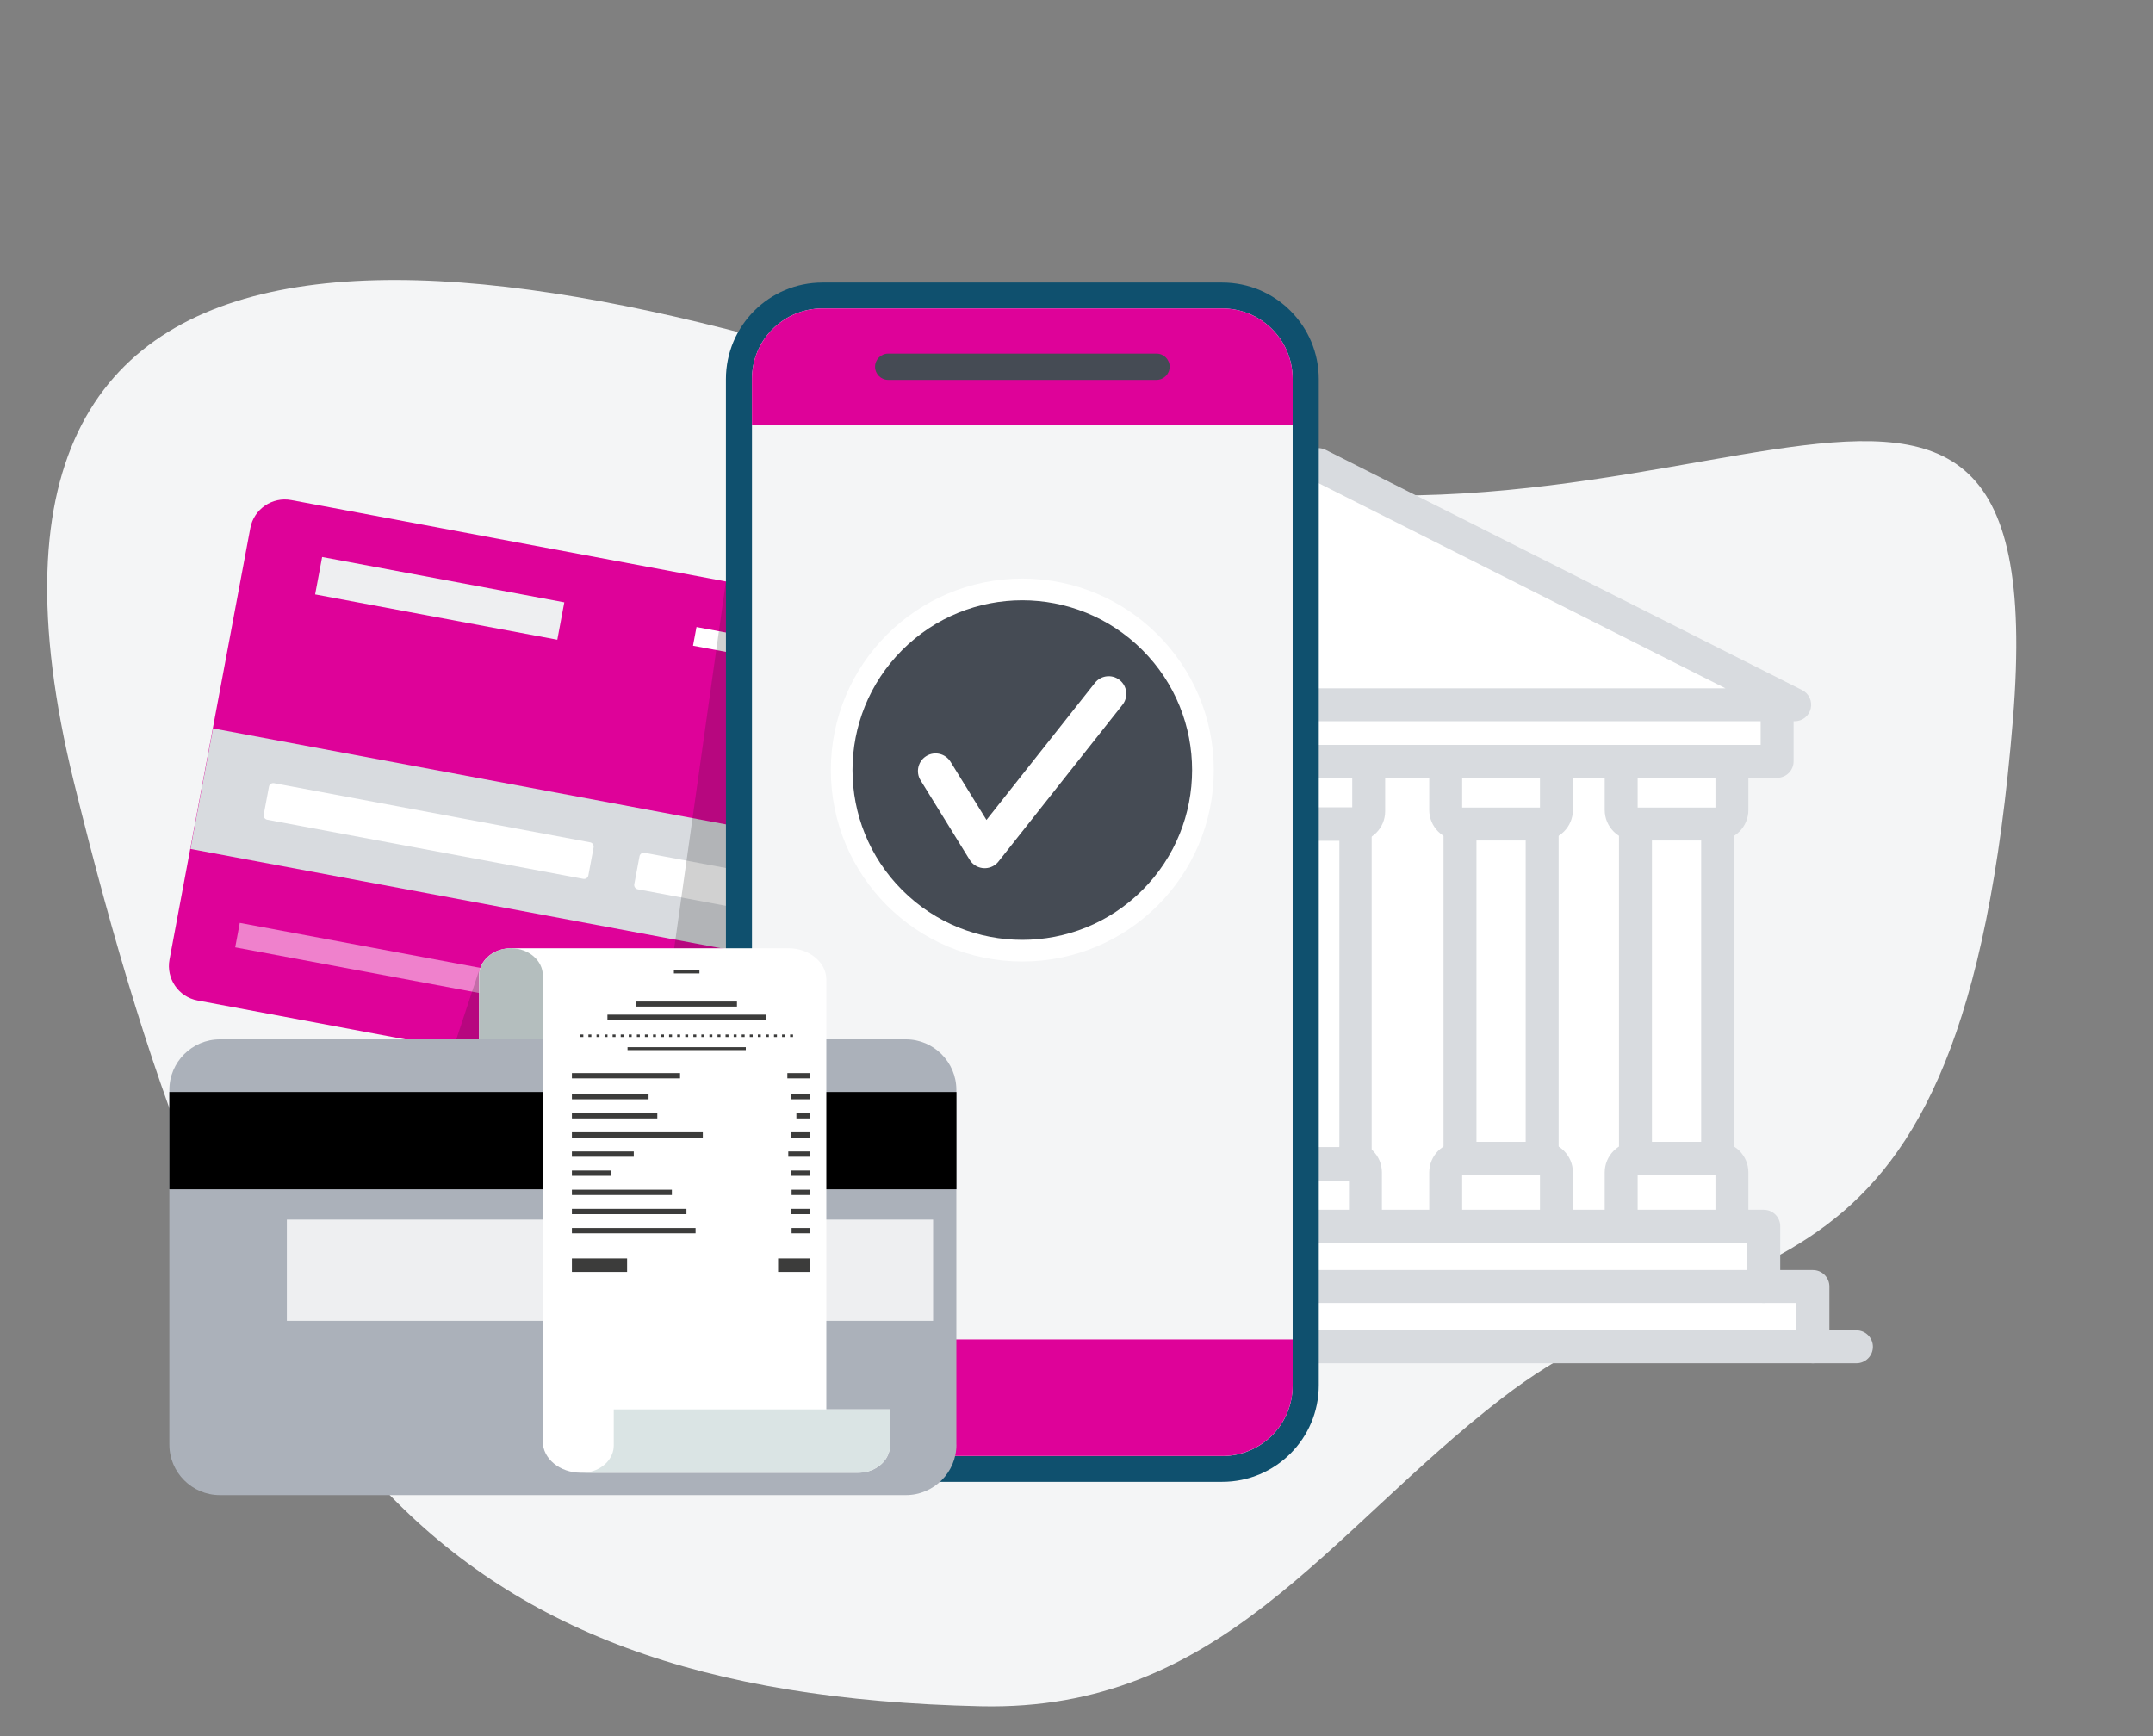<svg width="248" height="200" viewBox="0 0 248 200" fill="none" xmlns="http://www.w3.org/2000/svg">
<rect x="0" y="0" width="248" height="200" fill="#808080" stroke="none"/>
<g clip-path="url(#clip0_154_10570)">
<mask id="mask0_154_10570" style="mask-type:luminance" maskUnits="userSpaceOnUse" x="0" y="0" width="248" height="200">
<path d="M248 0H0V200H248V0Z" fill="#D8DBDF"/>
</mask>
<g mask="url(#mask0_154_10570)">
<path d="M248 0H0V190.133H248V0Z" fill="none"/>
<path fill-rule="evenodd" clip-rule="evenodd" d="M112.979 196.557C140.624 197.172 152.732 176.707 173.047 161.042C199.936 140.308 226.041 154.774 231.87 82.829C237.059 18.797 188.817 74.927 123.101 50.489C57.383 26.049 -9.862 15.303 8.502 90.057C26.866 164.811 48.744 195.13 112.979 196.557Z" fill="#F4F5F6"/>
<path d="M198.272 85.851H134.023V155.572H198.272V85.851Z" fill="white"/>
<path d="M208.828 148.298H191.427V155.151H208.828V148.298Z" fill="white"/>
<path d="M203.157 142.098H197.007V148.207H203.157V142.098Z" fill="white"/>
<path d="M204.704 87.703L153.674 87.571L134.545 101.707L134.264 62.622L153.409 53.248L205.241 82.305L204.704 87.703Z" fill="white"/>
<path fill-rule="evenodd" clip-rule="evenodd" d="M150.992 51.826C151.529 51.556 152.162 51.556 152.7 51.826L207.582 79.495C208.367 79.89 208.778 80.773 208.574 81.628C208.371 82.483 207.607 83.086 206.728 83.086H96.955C96.076 83.086 95.313 82.483 95.109 81.628C94.906 80.773 95.317 79.89 96.101 79.495L150.992 51.826ZM104.934 79.292H198.751L151.846 55.645L104.934 79.292Z" fill="#D8DBDF"/>
<path fill-rule="evenodd" clip-rule="evenodd" d="M98.981 79.292C100.029 79.292 100.878 80.142 100.878 81.189V85.806H202.806V81.189C202.806 80.142 203.656 79.292 204.704 79.292C205.752 79.292 206.601 80.142 206.601 81.189V87.703C206.601 88.751 205.752 89.6 204.704 89.6H98.981C97.934 89.6 97.084 88.751 97.084 87.703V81.189C97.084 80.142 97.934 79.292 98.981 79.292Z" fill="#D8DBDF"/>
<path fill-rule="evenodd" clip-rule="evenodd" d="M104.012 94.928C104.012 93.88 104.862 93.031 105.909 93.031H115.374C116.422 93.031 117.271 93.88 117.271 94.928V133.434C117.271 134.482 116.422 135.332 115.374 135.332H105.909C104.862 135.332 104.012 134.482 104.012 133.434V94.928ZM107.806 96.825V131.537H113.477V96.825H107.806Z" fill="#D8DBDF"/>
<path fill-rule="evenodd" clip-rule="evenodd" d="M124.141 94.928C124.141 93.88 124.99 93.031 126.038 93.031H135.503C136.551 93.031 137.4 93.88 137.4 94.928V133.434C137.4 134.482 136.551 135.332 135.503 135.332H126.038C124.99 135.332 124.141 134.482 124.141 133.434V94.928ZM127.935 96.825V131.537H133.606V96.825H127.935Z" fill="#D8DBDF"/>
<path fill-rule="evenodd" clip-rule="evenodd" d="M166.276 94.928C166.276 93.88 167.126 93.031 168.174 93.031H177.639C178.687 93.031 179.536 93.88 179.536 94.928V133.434C179.536 134.482 178.687 135.332 177.639 135.332H168.174C167.126 135.332 166.276 134.482 166.276 133.434V94.928ZM170.071 96.825V131.537H175.742V96.825H170.071Z" fill="#D8DBDF"/>
<path fill-rule="evenodd" clip-rule="evenodd" d="M186.488 94.928C186.488 93.88 187.338 93.031 188.385 93.031H197.851C198.899 93.031 199.748 93.88 199.748 94.928V133.434C199.748 134.482 198.899 135.332 197.851 135.332H188.385C187.338 135.332 186.488 134.482 186.488 133.434V94.928ZM190.283 96.825V131.537H195.954V96.825H190.283Z" fill="#D8DBDF"/>
<path fill-rule="evenodd" clip-rule="evenodd" d="M98.613 141.263C98.613 140.214 99.463 139.366 100.51 139.366H203.166C204.214 139.366 205.063 140.214 205.063 141.263V148.207C205.063 149.254 204.214 150.104 203.166 150.104C202.119 150.104 201.269 149.254 201.269 148.207V143.16H102.408V148.207C102.408 149.254 101.559 150.104 100.51 150.104C99.463 150.104 98.613 149.254 98.613 148.207V141.263Z" fill="#D8DBDF"/>
<path fill-rule="evenodd" clip-rule="evenodd" d="M92.95 148.207C92.95 147.158 93.8 146.31 94.847 146.31H208.828C209.876 146.31 210.725 147.158 210.725 148.207V155.151C210.725 156.198 209.876 157.048 208.828 157.048C207.781 157.048 206.931 156.198 206.931 155.151V150.104H96.745V155.151C96.745 156.198 95.896 157.048 94.847 157.048C93.8 157.048 92.95 156.198 92.95 155.151V148.207Z" fill="#D8DBDF"/>
<path fill-rule="evenodd" clip-rule="evenodd" d="M87.941 155.151C87.941 154.103 88.791 153.254 89.839 153.254H213.839C214.886 153.254 215.736 154.103 215.736 155.151C215.736 156.198 214.886 157.048 213.839 157.048H89.839C88.791 157.048 87.941 156.198 87.941 155.151Z" fill="#D8DBDF"/>
<path fill-rule="evenodd" clip-rule="evenodd" d="M117.019 85.806C118.067 85.806 118.917 86.656 118.917 87.703V93.308C118.917 95.248 117.339 96.825 115.399 96.825C114.351 96.825 113.502 95.976 113.502 94.928C113.502 93.974 114.205 93.185 115.122 93.051V87.703C115.122 86.656 115.971 85.806 117.019 85.806Z" fill="#D8DBDF"/>
<path fill-rule="evenodd" clip-rule="evenodd" d="M104.263 85.806C105.312 85.806 106.161 86.656 106.161 87.703V93.051C107.077 93.185 107.781 93.974 107.781 94.928C107.781 95.976 106.932 96.825 105.884 96.825C103.943 96.825 102.366 95.248 102.366 93.308V87.703C102.366 86.656 103.216 85.806 104.263 85.806Z" fill="#D8DBDF"/>
<path fill-rule="evenodd" clip-rule="evenodd" d="M137.148 85.806C138.196 85.806 139.046 86.656 139.046 87.703V93.308C139.046 95.248 137.468 96.825 135.528 96.825C134.48 96.825 133.631 95.976 133.631 94.928C133.631 93.974 134.334 93.185 135.251 93.051V87.703C135.251 86.656 136.1 85.806 137.148 85.806Z" fill="#D8DBDF"/>
<path fill-rule="evenodd" clip-rule="evenodd" d="M124.393 85.806C125.442 85.806 126.29 86.656 126.29 87.703V93.051C127.207 93.185 127.911 93.974 127.911 94.928C127.911 95.976 127.062 96.825 126.014 96.825C124.073 96.825 122.496 95.248 122.496 93.308V87.703C122.496 86.656 123.346 85.806 124.393 85.806Z" fill="#D8DBDF"/>
<path fill-rule="evenodd" clip-rule="evenodd" d="M179.283 85.806C180.331 85.806 181.18 86.656 181.18 87.703V93.308C181.18 95.249 179.603 96.825 177.663 96.825C176.615 96.825 175.766 95.976 175.766 94.928C175.766 93.974 176.469 93.185 177.386 93.051V87.703C177.386 86.656 178.236 85.806 179.283 85.806Z" fill="#D8DBDF"/>
<path fill-rule="evenodd" clip-rule="evenodd" d="M166.528 85.806C167.575 85.806 168.425 86.656 168.425 87.703V93.051C169.342 93.185 170.046 93.974 170.046 94.928C170.046 95.976 169.196 96.825 168.148 96.825C166.208 96.825 164.631 95.249 164.631 93.308V87.703C164.631 86.656 165.48 85.806 166.528 85.806Z" fill="#D8DBDF"/>
<path fill-rule="evenodd" clip-rule="evenodd" d="M199.496 85.806C200.544 85.806 201.393 86.656 201.393 87.703V93.308C201.393 95.249 199.816 96.825 197.876 96.825C196.828 96.825 195.979 95.976 195.979 94.928C195.979 93.974 196.682 93.185 197.599 93.051V87.703C197.599 86.656 198.449 85.806 199.496 85.806Z" fill="#D8DBDF"/>
<path fill-rule="evenodd" clip-rule="evenodd" d="M186.74 85.806C187.787 85.806 188.637 86.656 188.637 87.703V93.051C189.554 93.185 190.257 93.974 190.257 94.928C190.257 95.976 189.408 96.825 188.36 96.825C186.42 96.825 184.843 95.249 184.843 93.308V87.703C184.843 86.656 185.692 85.806 186.74 85.806Z" fill="#D8DBDF"/>
<path fill-rule="evenodd" clip-rule="evenodd" d="M188.637 135.32C189.554 135.186 190.257 134.396 190.257 133.442C190.257 132.395 189.408 131.545 188.36 131.545C186.42 131.545 184.843 133.122 184.843 135.063V140.667C184.843 141.716 185.692 142.565 186.74 142.565C187.787 142.565 188.637 141.716 188.637 140.667V135.32Z" fill="#D8DBDF"/>
<path fill-rule="evenodd" clip-rule="evenodd" d="M195.979 133.442C195.979 132.395 196.828 131.545 197.876 131.545C199.816 131.545 201.393 133.122 201.393 135.063V140.667C201.393 141.716 200.544 142.565 199.496 142.565C198.449 142.565 197.599 141.716 197.599 140.667V135.32C196.682 135.186 195.979 134.396 195.979 133.442Z" fill="#D8DBDF"/>
<path fill-rule="evenodd" clip-rule="evenodd" d="M168.425 135.32C169.342 135.186 170.046 134.396 170.046 133.442C170.046 132.395 169.196 131.545 168.148 131.545C166.208 131.545 164.631 133.122 164.631 135.063V140.667C164.631 141.716 165.48 142.565 166.528 142.565C167.575 142.565 168.425 141.716 168.425 140.667V135.32Z" fill="#D8DBDF"/>
<path fill-rule="evenodd" clip-rule="evenodd" d="M175.766 133.442C175.766 132.395 176.615 131.545 177.663 131.545C179.603 131.545 181.18 133.122 181.18 135.063V140.667C181.18 141.716 180.331 142.565 179.283 142.565C178.236 142.565 177.386 141.716 177.386 140.667V135.32C176.469 135.186 175.766 134.396 175.766 133.442Z" fill="#D8DBDF"/>
<path fill-rule="evenodd" clip-rule="evenodd" d="M153.766 133.442C153.766 132.395 154.615 131.545 155.663 131.545C157.603 131.545 159.18 133.122 159.18 135.063V140.667C159.18 141.716 158.331 142.565 157.283 142.565C156.236 142.565 155.386 141.716 155.386 140.667V135.32C154.469 135.186 153.766 134.396 153.766 133.442Z" fill="#D8DBDF"/>
<path fill-rule="evenodd" clip-rule="evenodd" d="M126.29 135.32C127.207 135.186 127.911 134.396 127.911 133.442C127.911 132.395 127.062 131.545 126.014 131.545C124.073 131.545 122.496 133.123 122.496 135.063V140.667C122.496 141.716 123.346 142.565 124.393 142.565C125.442 142.565 126.29 141.716 126.29 140.667V135.32Z" fill="#D8DBDF"/>
<path fill-rule="evenodd" clip-rule="evenodd" d="M133.631 133.442C133.631 132.395 134.48 131.545 135.528 131.545C137.468 131.545 139.046 133.123 139.046 135.063V140.667C139.046 141.716 138.196 142.565 137.148 142.565C136.1 142.565 135.251 141.716 135.251 140.667V135.32C134.334 135.186 133.631 134.396 133.631 133.442Z" fill="#D8DBDF"/>
<path fill-rule="evenodd" clip-rule="evenodd" d="M106.161 135.32C107.077 135.186 107.781 134.396 107.781 133.442C107.781 132.395 106.932 131.545 105.884 131.545C103.943 131.545 102.366 133.123 102.366 135.063V140.667C102.366 141.716 103.216 142.565 104.263 142.565C105.312 142.565 106.161 141.716 106.161 140.667V135.32Z" fill="#D8DBDF"/>
<path fill-rule="evenodd" clip-rule="evenodd" d="M113.502 133.442C113.502 132.395 114.351 131.545 115.399 131.545C117.339 131.545 118.917 133.123 118.917 135.063V140.667C118.917 141.716 118.067 142.565 117.019 142.565C115.971 142.565 115.122 141.716 115.122 140.667V135.32C114.205 135.186 113.502 134.396 113.502 133.442Z" fill="#D8DBDF"/>
<path fill-rule="evenodd" clip-rule="evenodd" d="M145 94.929C145 93.864 145.833 93 146.86 93H156.14C157.168 93 158 93.864 158 94.929V134.071C158 135.136 157.168 136 156.14 136H146.86C145.833 136 145 135.136 145 134.071V94.929ZM148.72 96.857V132.143H154.28V96.857H148.72Z" fill="#D8DBDF"/>
<path fill-rule="evenodd" clip-rule="evenodd" d="M157.658 85.955C158.706 85.955 159.555 86.805 159.555 87.852V93.457C159.555 95.397 157.979 96.974 156.038 96.974C154.99 96.974 154.141 96.125 154.141 95.077C154.141 94.123 154.844 93.334 155.761 93.2V87.852C155.761 86.805 156.611 85.955 157.658 85.955Z" fill="#D8DBDF"/>
<path fill-rule="evenodd" clip-rule="evenodd" d="M144.902 85.459C145.95 85.459 146.799 86.308 146.799 87.356V92.704C147.716 92.838 148.42 93.627 148.42 94.581C148.42 95.629 147.571 96.478 146.522 96.478C144.582 96.478 143.005 94.902 143.005 92.961V87.356C143.005 86.308 143.855 85.459 144.902 85.459Z" fill="#D8DBDF"/>
<path d="M113.543 128.15C113.138 130.332 111.013 131.787 108.831 131.374L22.75 115.254C20.568 114.849 19.113 112.724 19.526 110.542L28.834 60.834C29.24 58.652 31.364 57.197 33.547 57.61L119.627 73.73C121.81 74.135 123.265 76.26 122.851 78.442L113.543 128.15Z" fill="#DE0299"/>
<path d="M118.552 101.504L24.538 83.91L21.939 97.796L115.953 115.39L118.552 101.504Z" fill="#D8DBDF"/>
<path d="M30.379 93.843L30.981 90.625C31.033 90.349 31.293 90.17 31.57 90.222L67.972 97.035C68.249 97.087 68.427 97.347 68.375 97.623L67.773 100.841C67.721 101.117 67.461 101.295 67.185 101.244L30.782 94.432C30.506 94.38 30.327 94.119 30.379 93.843Z" fill="white"/>
<path d="M89.958 105.02C89.908 105.292 89.644 105.474 89.371 105.425L73.466 102.449C73.193 102.399 73.011 102.135 73.061 101.862L73.664 98.646C73.714 98.373 73.978 98.191 74.251 98.241L90.156 101.217C90.429 101.267 90.611 101.531 90.561 101.804L89.958 105.02Z" fill="white"/>
<path d="M95.228 105.988L95.83 102.771C95.882 102.495 96.142 102.316 96.418 102.368L112.328 105.345C112.604 105.397 112.783 105.658 112.731 105.934L112.129 109.151C112.077 109.428 111.816 109.606 111.54 109.555L95.63 106.577C95.354 106.525 95.176 106.265 95.228 105.988Z" fill="white"/>
<path d="M65.001 69.388L37.106 64.168L36.3 68.475L64.195 73.695L65.001 69.388Z" fill="#EEEFF1"/>
<path d="M112.902 78.347L80.229 72.232L79.826 74.386L112.499 80.5L112.902 78.347Z" fill="white"/>
<path d="M112.068 82.818L90.673 78.814L90.27 80.967L111.665 84.971L112.068 82.818Z" fill="white"/>
<path opacity="0.5" d="M60.107 112.392L27.62 106.313L27.093 109.132L59.579 115.212L60.107 112.392Z" fill="white"/>
<path opacity="0.4" d="M97.729 116.119L93.036 119.333C92.577 119.647 92.459 120.275 92.774 120.735L95.987 125.428C96.302 125.887 96.929 126.005 97.389 125.69L102.082 122.476C102.541 122.162 102.659 121.535 102.345 121.075L99.131 116.382C98.817 115.923 98.189 115.805 97.729 116.119Z" fill="white"/>
<path opacity="0.2" d="M104.046 117.296L99.354 120.51C98.894 120.825 98.777 121.452 99.091 121.912L102.304 126.605C102.619 127.064 103.247 127.182 103.706 126.867L108.399 123.653C108.859 123.339 108.976 122.711 108.661 122.251L105.448 117.558C105.134 117.099 104.506 116.981 104.046 117.296Z" fill="white"/>
<path d="M140.781 32.554H94.744C88.599 32.554 83.617 37.536 83.617 43.681V159.58C83.617 165.725 88.599 170.707 94.744 170.707H140.781C146.927 170.707 151.908 165.725 151.908 159.58V43.681C151.908 37.536 146.927 32.554 140.781 32.554Z" fill="#0F506E"/>
<path d="M140.798 35.538H94.719C90.246 35.538 86.618 39.166 86.618 43.64V159.638C86.618 164.112 90.246 167.739 94.719 167.739H140.798C145.272 167.739 148.899 164.112 148.899 159.638V43.64C148.899 39.166 145.272 35.538 140.798 35.538Z" fill="#F4F5F6"/>
<path d="M140.798 35.538H94.719C90.255 35.538 86.618 39.176 86.618 43.64V48.963H148.899V43.64C148.899 39.176 145.262 35.538 140.798 35.538Z" fill="#DE0299"/>
<path d="M140.798 167.73H94.719C90.255 167.73 86.618 164.093 86.618 159.629V154.305H148.899V159.629C148.899 164.093 145.262 167.73 140.798 167.73Z" fill="#DE0299"/>
<path d="M133.217 43.764H102.308C101.473 43.764 100.796 43.086 100.796 42.251C100.796 41.416 101.473 40.738 102.308 40.738H133.217C134.052 40.738 134.73 41.416 134.73 42.251C134.73 43.086 134.052 43.764 133.217 43.764Z" fill="#454B54"/>
<path d="M117.759 110.765C129.94 110.765 139.814 100.89 139.814 88.71C139.814 76.528 129.94 66.654 117.759 66.654C105.578 66.654 95.703 76.528 95.703 88.71C95.703 100.89 105.578 110.765 117.759 110.765Z" fill="white"/>
<path d="M131.586 102.541C139.225 94.904 139.225 82.519 131.586 74.881C123.948 67.243 111.564 67.243 103.926 74.881C96.288 82.519 96.288 94.904 103.926 102.541C111.564 110.18 123.948 110.18 131.586 102.541Z" fill="#454B54"/>
<path fill-rule="evenodd" clip-rule="evenodd" d="M106.039 89.889C105.451 88.936 105.746 87.685 106.7 87.096C107.653 86.507 108.904 86.803 109.492 87.757L113.631 94.457L126.117 78.673C126.811 77.794 128.087 77.644 128.965 78.338C129.844 79.033 129.994 80.308 129.3 81.187L115.067 99.18C114.916 99.387 114.723 99.569 114.491 99.713C113.538 100.301 112.287 100.006 111.698 99.052L106.039 89.889Z" fill="white"/>
<path opacity="0.2" d="M55.197 111.757L52.56 119.734H55.197V111.757Z" fill="#1D1D1B"/>
<path opacity="0.2" d="M83.617 109.484V66.985L77.624 109.484H83.617Z" fill="#1D1D1B"/>
<path d="M110.17 166.424C110.17 169.624 107.549 172.236 104.358 172.236H25.321C22.122 172.236 19.509 169.615 19.509 166.424V125.546C19.509 122.346 22.13 119.734 25.321 119.734H104.35C107.549 119.734 110.162 122.355 110.162 125.546V166.424H110.17Z" fill="#ABB1BA"/>
<path d="M110.17 125.802H19.509V137.003H110.17V125.802Z" fill="black"/>
<path opacity="0.8" d="M107.483 140.5H33.042V152.164H107.483V140.5Z" fill="white"/>
<path d="M27.098 156.802H51.088C53.031 156.802 54.61 158.381 54.61 160.324V163.845C54.61 165.788 53.031 167.367 51.088 167.367H27.098C25.155 167.367 23.576 165.788 23.576 163.845V160.324C23.576 158.381 25.155 156.802 27.098 156.802Z" fill="#ABB1BA"/>
<path d="M95.183 162.365V112.832C95.183 110.856 93.215 109.236 90.818 109.236H58.974C58.95 109.236 58.933 109.236 58.908 109.236C58.528 109.236 58.164 109.285 57.817 109.36C56.304 109.748 55.188 110.955 55.188 112.377V119.734H62.521V166.061C62.521 168.036 64.488 169.657 66.886 169.657H98.729C98.754 169.657 98.77 169.657 98.795 169.657C99.175 169.657 99.539 169.607 99.886 169.533C101.399 169.144 102.515 167.937 102.515 166.515V162.365H95.183Z" fill="white"/>
<path d="M58.916 109.227C58.9 109.227 58.883 109.227 58.859 109.227C58.503 109.227 58.156 109.269 57.825 109.36C56.312 109.748 55.197 110.955 55.197 112.377V119.734H62.529V112.377C62.529 110.666 60.909 109.26 58.916 109.236V109.227Z" fill="#B4BEBE"/>
<path d="M95.182 162.365H70.697V166.515C70.697 167.937 69.581 169.144 68.068 169.533C67.737 169.615 67.39 169.665 67.034 169.665H98.853C99.208 169.665 99.555 169.624 99.886 169.533C101.399 169.144 102.515 167.937 102.515 166.515V162.365H95.182Z" fill="#DAE4E4"/>
<path d="M84.89 115.378H73.309V115.956H84.89V115.378Z" fill="#3C3C3B"/>
<path d="M80.567 111.757H77.624V112.137H80.567V111.757Z" fill="#3C3C3B"/>
<path d="M85.907 120.635H72.284V120.974H85.907V120.635Z" fill="#3C3C3B"/>
<path d="M78.335 123.62H65.877V124.231H78.335V123.62Z" fill="#3C3C3B"/>
<path d="M73.003 132.647H65.877V133.259H73.003V132.647Z" fill="#3C3C3B"/>
<path d="M70.366 134.846H65.877V135.457H70.366V134.846Z" fill="#3C3C3B"/>
<path d="M93.314 134.846H91.066V135.457H93.314V134.846Z" fill="#3C3C3B"/>
<path d="M80.956 130.44H65.877V131.051H80.956V130.44Z" fill="#3C3C3B"/>
<path d="M74.706 126.025H65.877V126.637H74.706V126.025Z" fill="#3C3C3B"/>
<path d="M75.714 128.232H65.877V128.844H75.714V128.232Z" fill="#3C3C3B"/>
<path d="M77.392 137.053H65.877V137.665H77.392V137.053Z" fill="#3C3C3B"/>
<path d="M80.121 141.467H65.877V142.079H80.121V141.467Z" fill="#3C3C3B"/>
<path d="M79.071 139.26H65.877V139.872H79.071V139.26Z" fill="#3C3C3B"/>
<path d="M72.234 144.972H65.877V146.527H72.234V144.972Z" fill="#3C3C3B"/>
<path d="M93.264 144.972H89.627V146.527H93.264V144.972Z" fill="#3C3C3B"/>
<path d="M93.306 123.62H90.694V124.231H93.306V123.62Z" fill="#3C3C3B"/>
<path d="M93.314 132.647H90.801V133.259H93.314V132.647Z" fill="#3C3C3B"/>
<path d="M93.314 130.44H91.066V131.051H93.314V130.44Z" fill="#3C3C3B"/>
<path d="M93.314 126.025H91.066V126.637H93.314V126.025Z" fill="#3C3C3B"/>
<path d="M93.314 128.232H91.735V128.844H93.314V128.232Z" fill="#3C3C3B"/>
<path d="M93.306 137.053H91.181V137.665H93.306V137.053Z" fill="#3C3C3B"/>
<path d="M93.314 139.26H91.066V139.872H93.314V139.26Z" fill="#3C3C3B"/>
<path d="M93.306 141.467H91.181V142.079H93.306V141.467Z" fill="#3C3C3B"/>
<path d="M88.23 116.89H69.969V117.469H88.23V116.89Z" fill="#3C3C3B"/>
<path d="M67.192 119.172H66.853V119.461H67.192V119.172Z" fill="#3C3C3B"/>
<path d="M68.117 119.172H67.778V119.461H68.117V119.172Z" fill="#3C3C3B"/>
<path d="M69.052 119.172H68.713V119.461H69.052V119.172Z" fill="#3C3C3B"/>
<path d="M69.977 119.172H69.638V119.461H69.977V119.172Z" fill="#3C3C3B"/>
<path d="M70.903 119.172H70.564V119.461H70.903V119.172Z" fill="#3C3C3B"/>
<path d="M71.837 119.172H71.498V119.461H71.837V119.172Z" fill="#3C3C3B"/>
<path d="M72.763 119.172H72.424V119.461H72.763V119.172Z" fill="#3C3C3B"/>
<path d="M73.697 119.172H73.358V119.461H73.697V119.172Z" fill="#3C3C3B"/>
<path d="M74.623 119.172H74.284V119.461H74.623V119.172Z" fill="#3C3C3B"/>
<path d="M75.557 119.172H75.219V119.461H75.557V119.172Z" fill="#3C3C3B"/>
<path d="M76.483 119.172H76.144V119.461H76.483V119.172Z" fill="#3C3C3B"/>
<path d="M77.409 119.172H77.07V119.461H77.409V119.172Z" fill="#3C3C3B"/>
<path d="M78.343 119.172H78.004V119.461H78.343V119.172Z" fill="#3C3C3B"/>
<path d="M79.269 119.172H78.93V119.461H79.269V119.172Z" fill="#3C3C3B"/>
<path d="M80.203 119.172H79.864V119.461H80.203V119.172Z" fill="#3C3C3B"/>
<path d="M81.129 119.172H80.79V119.461H81.129V119.172Z" fill="#3C3C3B"/>
<path d="M82.055 119.172H81.716V119.461H82.055V119.172Z" fill="#3C3C3B"/>
<path d="M82.989 119.172H82.65V119.461H82.989V119.172Z" fill="#3C3C3B"/>
<path d="M83.915 119.172H83.576V119.461H83.915V119.172Z" fill="#3C3C3B"/>
<path d="M84.849 119.172H84.51V119.461H84.849V119.172Z" fill="#3C3C3B"/>
<path d="M85.775 119.172H85.436V119.461H85.775V119.172Z" fill="#3C3C3B"/>
<path d="M86.701 119.172H86.362V119.461H86.701V119.172Z" fill="#3C3C3B"/>
<path d="M87.635 119.172H87.296V119.461H87.635V119.172Z" fill="#3C3C3B"/>
<path d="M88.561 119.172H88.222V119.461H88.561V119.172Z" fill="#3C3C3B"/>
<path d="M89.495 119.172H89.156V119.461H89.495V119.172Z" fill="#3C3C3B"/>
<path d="M90.421 119.172H90.082V119.461H90.421V119.172Z" fill="#3C3C3B"/>
<path d="M91.347 119.172H91.008V119.461H91.347V119.172Z" fill="#3C3C3B"/>
</g>
</g>
<defs>
<clipPath id="clip0_154_10570">
<rect width="248" height="200" fill="white"/>
</clipPath>
</defs>
</svg>

